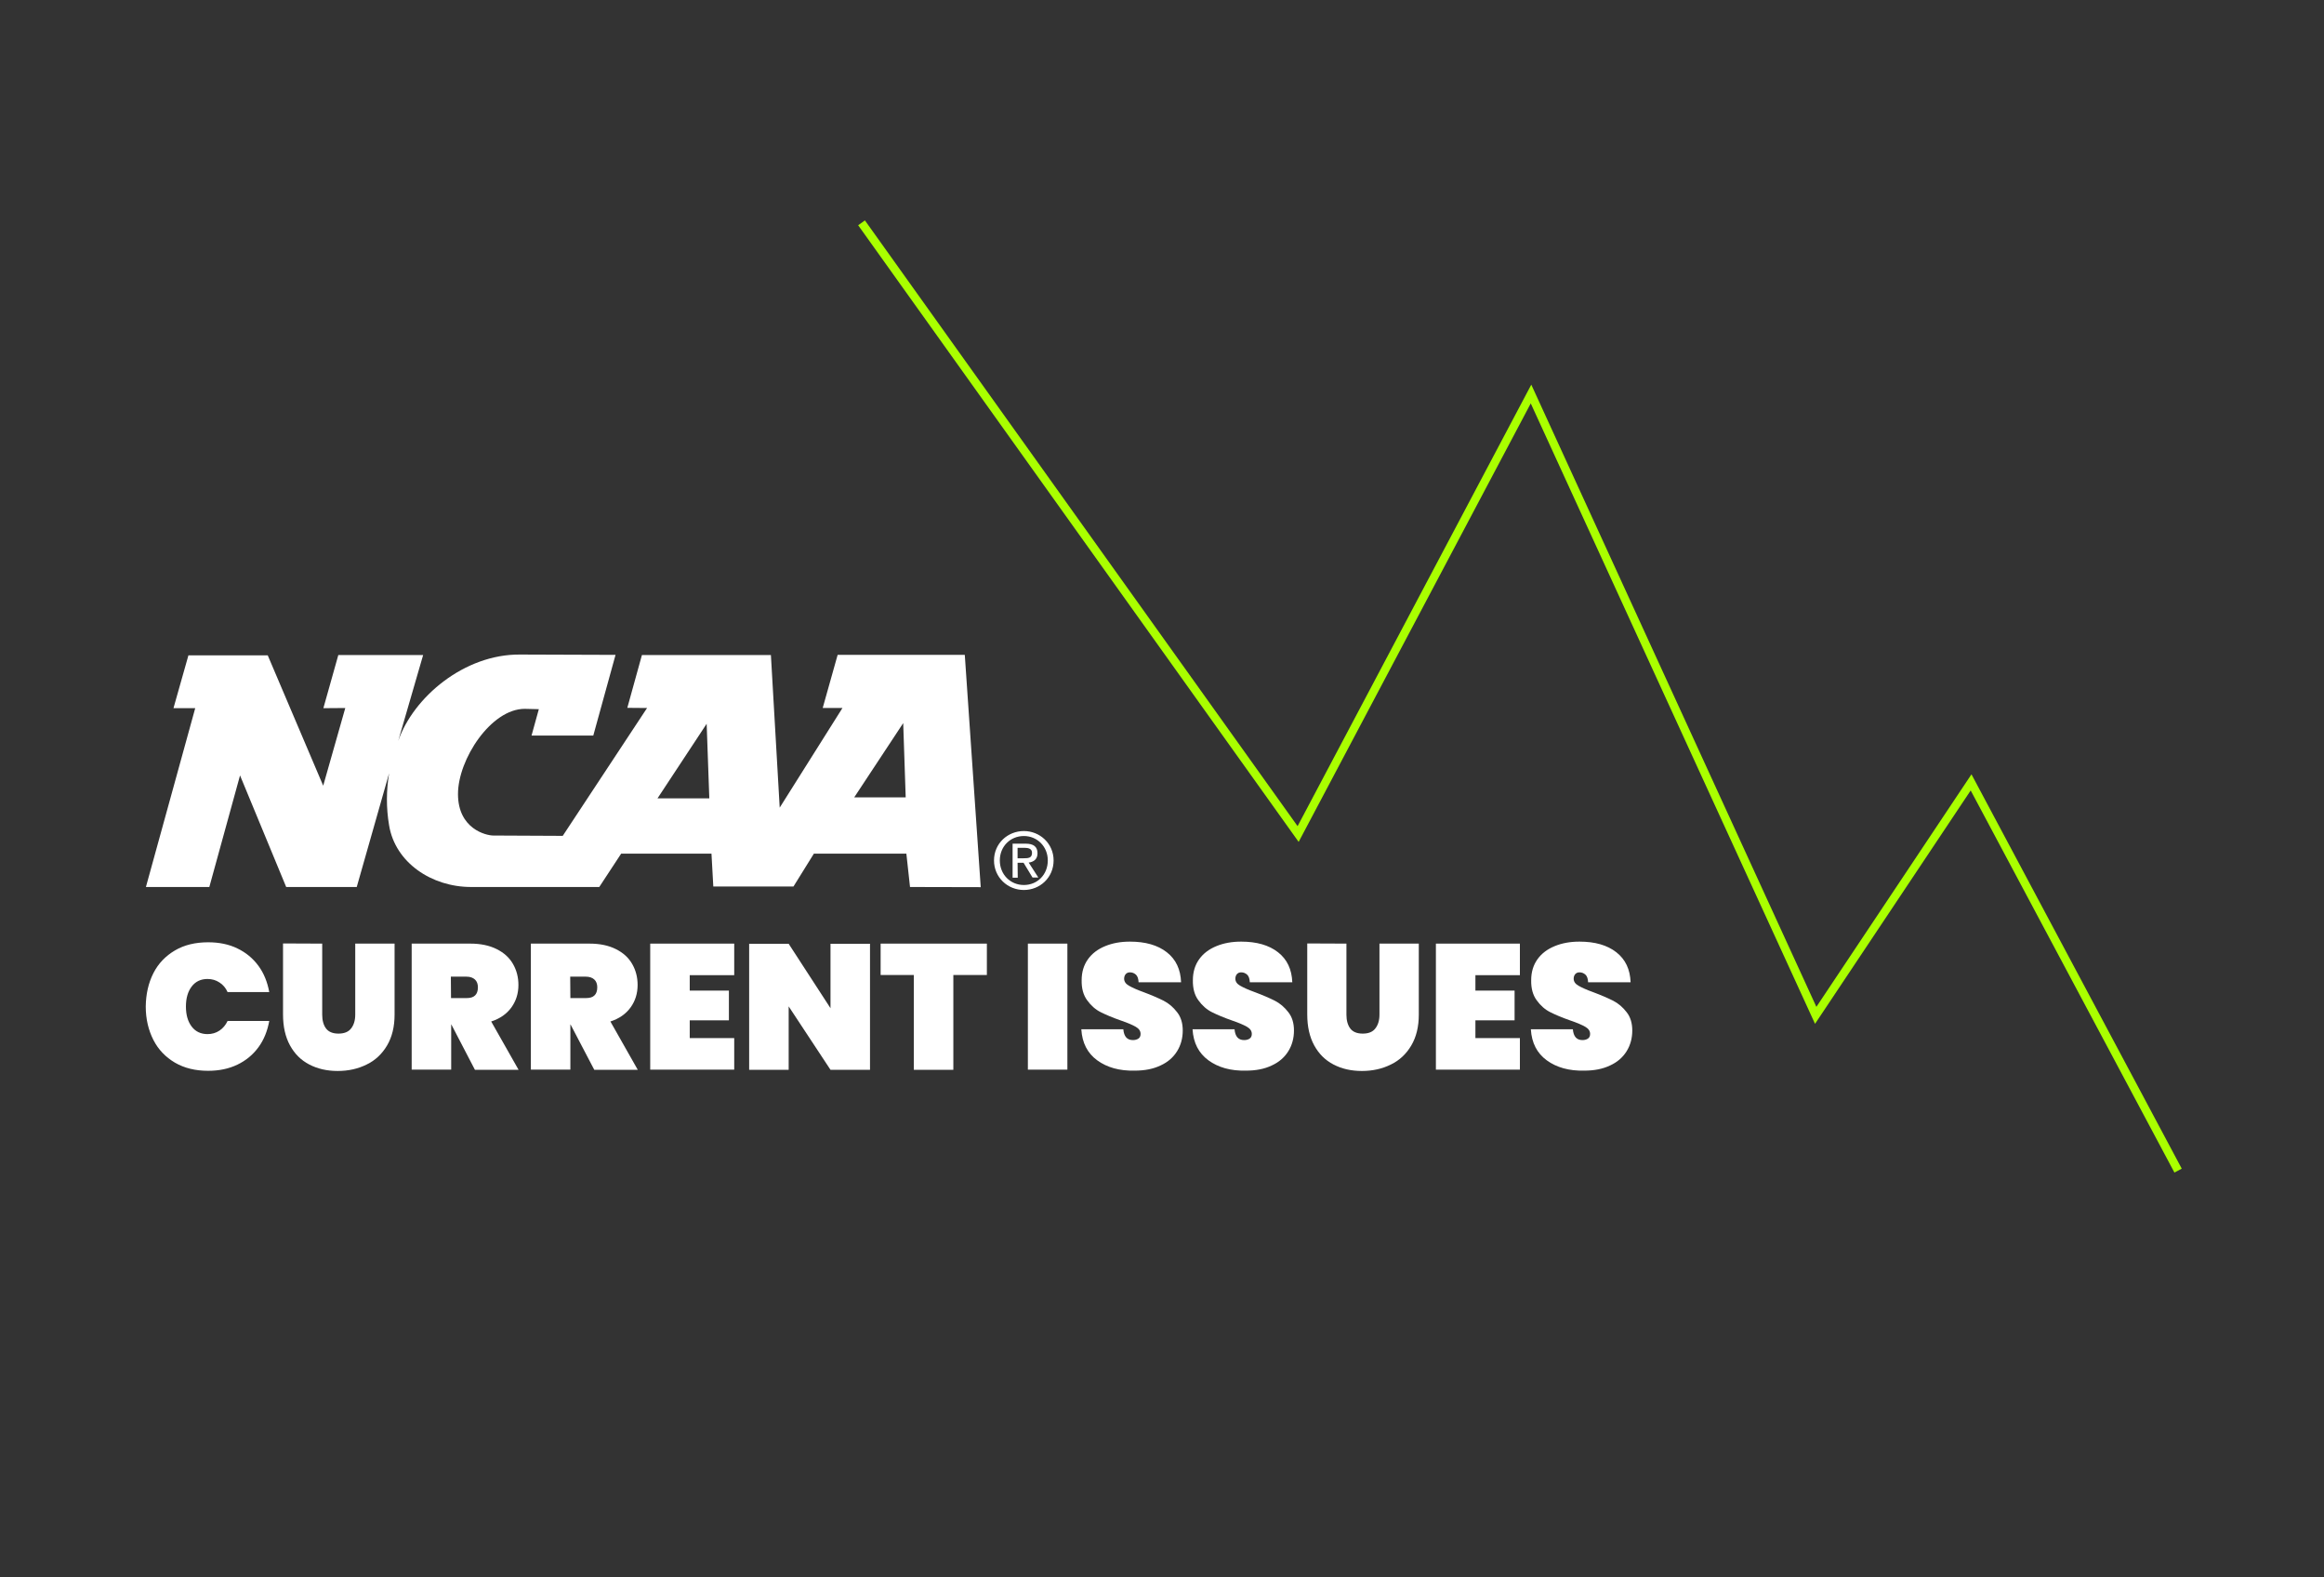 <?xml version="1.0" encoding="utf-8"?>
<!-- Generator: Adobe Illustrator 28.5.0, SVG Export Plug-In . SVG Version: 9.03 Build 54727)  -->
<svg version="1.0" id="Layer_1" xmlns="http://www.w3.org/2000/svg" xmlns:xlink="http://www.w3.org/1999/xlink" x="0px" y="0px"
	 viewBox="0 0 1400 950" style="enable-background:new 0 0 1400 950;" xml:space="preserve">
<rect x="0" y="0" width="1400" height="950" fill="#333333" stroke="none"/>
<style type="text/css">
	.st0{fill-rule:evenodd;clip-rule:evenodd;fill:#FFFFFF;}
	.st1{fill:#FFFFFF;}
	.st2{fill:none;stroke:#AAFF00;stroke-width:5;stroke-miterlimit:10;}
	.st3{fill:none;}
</style>
<g>
	<g>
		<g>
			<path class="st0" d="M602.3,518.2c0-8.4,6.3-14.7,14.5-14.7c8,0,14.4,6.3,14.4,14.7c0,8.6-6.3,14.8-14.4,14.8
				C608.7,533,602.3,526.7,602.3,518.2L602.3,518.2z M616.8,536c9.7,0,17.9-7.5,17.9-17.8c0-10.2-8.3-17.7-17.9-17.7
				c-9.8,0-18,7.5-18,17.7S607,536,616.8,536L616.8,536z M613,519.6h3.6l5.4,8.9h3.5l-5.8-9c3-0.4,5.3-2,5.3-5.6
				c0-4-2.4-5.8-7.2-5.8H610v20.5h3.1L613,519.6L613,519.6z M613,516.9v-6.3h4.2c2.2,0,4.5,0.5,4.5,3c0,3.2-2.3,3.3-5,3.3H613
				L613,516.9z"/>
			<path class="st0" d="M396.1,480.8l29.6-44.9l1.6,44.9H396.1L396.1,480.8z M514.6,480.2l29.5-44.7l1.5,44.7H514.6L514.6,480.2z
				 M590.8,534.3l-9.6-139.9h-76.6l-9,32c0,0,11.7,0,11.9,0l-37.8,60l-5.3-91.9h-77.7l-8.8,31.8l11.9,0.1l-50.8,77l-41.8-0.2
				c-4.4,0-21.3-4-21.3-25c0-20.9,19.9-51.3,40.2-51.3l8.5,0.2c-1.4,5.2-4.4,15.9-4.4,15.9h37.2l13.4-48.6l-57.5-0.2
				c-33.6-0.3-64.3,25.7-73.4,52l15-51.7h-51.1l-9,32l13.2-0.1l-13.3,46.8l-33.4-78.5h-47.8l-9,31.8h13.1L87.9,534.2h38.2
				c0,0,14.7-53.4,18.5-67.2c5.4,13,27.8,67.2,27.8,67.2h42.5l19.5-68.5c-1.7,10.2-1.8,20.9,0,31.4c3.7,22.4,25.6,37.1,49.4,37.1
				H361l13.2-20.1h54.4l1.1,19.8H478l12.3-19.8H546l2.2,20.1L590.8,534.3L590.8,534.3z"/>
		</g>
		<g>
			<path class="st1" d="M92.4,586.1c3-5.9,7.4-10.4,13-13.7s12.3-4.9,20-4.9c6.6,0,12.5,1.2,17.6,3.7c5.2,2.5,9.4,6,12.7,10.5
				s5.4,9.8,6.5,15.8h-25.1c-1.1-2.5-2.8-4.5-4.9-5.8c-2.1-1.4-4.5-2.1-7.2-2.1c-4,0-7.2,1.5-9.5,4.5s-3.5,7-3.5,12.1
				s1.2,9.1,3.5,12.1s5.5,4.5,9.5,4.5c2.7,0,5.1-0.7,7.2-2.1c2.1-1.4,3.7-3.3,4.9-5.8h25.1c-1.1,6-3.2,11.3-6.5,15.8
				s-7.5,8-12.7,10.5s-11.1,3.7-17.6,3.7c-7.7,0-14.3-1.6-20-4.9c-5.6-3.3-10-7.8-13-13.7s-4.6-12.6-4.6-20.1
				C87.9,598.7,89.4,592,92.4,586.1z"/>
			<path class="st1" d="M194.1,568.3v42.8c0,3.5,0.8,6.3,2.3,8.3s4,3.1,7.5,3.1c3.4,0,6-1,7.6-3.1c1.6-2,2.5-4.8,2.5-8.3v-42.8h23.7
				v42.8c0,7.2-1.5,13.4-4.5,18.5s-7.1,9-12.3,11.5c-5.2,2.6-11,3.9-17.5,3.9c-6.4,0-12.1-1.3-17.1-3.9c-5-2.6-8.8-6.4-11.6-11.5
				s-4.2-11.3-4.2-18.6v-42.8L194.1,568.3L194.1,568.3z"/>
			<path class="st1" d="M286.1,644.3L271.9,617h-0.1v27.2H248v-75.9h35.4c6.1,0,11.4,1.1,15.8,3.3s7.6,5.1,9.8,8.9
				c2.2,3.8,3.3,8,3.3,12.7c0,5.1-1.4,9.6-4.2,13.5c-2.8,3.9-6.9,6.8-12.2,8.5l16.5,29.1H286.1z M271.7,601.1h9.4
				c2.3,0,4-0.5,5.1-1.6c1.1-1,1.7-2.7,1.7-4.9c0-2-0.6-3.6-1.8-4.7c-1.2-1.1-2.9-1.7-5.1-1.7h-9.4L271.7,601.1L271.7,601.1z"/>
			<path class="st1" d="M358,644.3L343.7,617h-0.1v27.2h-23.8v-75.9h35.4c6.1,0,11.4,1.1,15.8,3.3s7.6,5.1,9.8,8.9
				c2.2,3.8,3.3,8,3.3,12.7c0,5.1-1.4,9.6-4.2,13.5c-2.8,3.9-6.9,6.8-12.2,8.5l16.5,29.1H358z M343.6,601.1h9.4c2.3,0,4-0.5,5.1-1.6
				c1.1-1,1.7-2.7,1.7-4.9c0-2-0.6-3.6-1.8-4.7c-1.2-1.1-2.9-1.7-5.1-1.7h-9.4L343.6,601.1L343.6,601.1z"/>
			<path class="st1" d="M415.5,587.3v9.3h23.6v17.9h-23.6v10.7h26.8v19h-50.6v-75.9h50.6v19H415.5z"/>
			<path class="st1" d="M524.1,644.3h-23.8l-25.2-38.2v38.2h-23.8v-75.9h23.8l25.2,38.8v-38.8h23.8V644.3z"/>
			<path class="st1" d="M594.5,568.3v18.9h-20.2v57.1h-23.8v-57.1h-20v-18.9H594.5z"/>
			<path class="st1" d="M643,568.3v75.9h-23.8v-75.9H643z"/>
			<path class="st1" d="M661,638.6c-5.9-4.3-9.1-10.5-9.6-18.7h25.3c0.4,4.4,2.3,6.5,5.8,6.5c1.3,0,2.4-0.3,3.3-0.9
				c0.9-0.6,1.3-1.6,1.3-2.8c0-1.8-1-3.2-2.9-4.3s-4.9-2.4-9-3.8c-4.9-1.7-8.9-3.4-12.1-5c-3.2-1.6-5.9-4-8.2-7.2
				c-2.3-3.1-3.4-7.2-3.3-12.1c0-4.9,1.3-9.1,3.8-12.6s6-6.1,10.4-7.9c4.4-1.8,9.3-2.7,14.9-2.7c9.3,0,16.7,2.1,22.2,6.4
				c5.5,4.3,8.3,10.3,8.6,18.1h-25.6c-0.1-2.1-0.6-3.7-1.6-4.6c-1-0.9-2.2-1.4-3.6-1.4c-1,0-1.8,0.3-2.5,1c-0.6,0.7-1,1.6-1,2.8
				c0,1.7,0.9,3.1,2.8,4.2c1.9,1.1,4.9,2.5,9.1,4c4.8,1.8,8.7,3.5,11.9,5.1c3.1,1.6,5.8,3.9,8.1,6.9c2.3,2.9,3.4,6.6,3.4,11
				c0,4.6-1.1,8.8-3.4,12.5c-2.3,3.7-5.6,6.6-10,8.6c-4.4,2.1-9.5,3.1-15.6,3.1C674.4,645,666.9,642.9,661,638.6z"/>
			<path class="st1" d="M728,638.6c-5.9-4.3-9.1-10.5-9.6-18.7h25.3c0.4,4.4,2.3,6.5,5.8,6.5c1.3,0,2.4-0.3,3.3-0.9
				c0.9-0.6,1.3-1.6,1.3-2.8c0-1.8-1-3.2-2.9-4.3s-4.9-2.4-9-3.8c-4.9-1.7-8.9-3.4-12.1-5c-3.2-1.6-5.9-4-8.2-7.2
				c-2.3-3.1-3.4-7.2-3.3-12.1c0-4.9,1.3-9.1,3.8-12.6s6-6.1,10.4-7.9c4.4-1.8,9.3-2.7,14.9-2.7c9.3,0,16.7,2.1,22.2,6.4
				c5.5,4.3,8.3,10.3,8.6,18.1h-25.6c-0.1-2.1-0.6-3.7-1.6-4.6c-1-0.9-2.2-1.4-3.6-1.4c-1,0-1.8,0.3-2.5,1c-0.6,0.7-1,1.6-1,2.8
				c0,1.7,0.9,3.1,2.8,4.2c1.9,1.1,4.9,2.5,9.1,4c4.8,1.8,8.7,3.5,11.9,5.1c3.1,1.6,5.8,3.9,8.1,6.9c2.3,2.9,3.4,6.6,3.4,11
				c0,4.6-1.1,8.8-3.4,12.5c-2.3,3.7-5.6,6.6-10,8.6c-4.4,2.1-9.5,3.1-15.6,3.1C741.4,645,733.9,642.9,728,638.6z"/>
			<path class="st1" d="M811.1,568.3v42.8c0,3.5,0.8,6.3,2.3,8.3s4,3.1,7.5,3.1s6-1,7.6-3.1c1.6-2,2.5-4.8,2.5-8.3v-42.8h23.7v42.8
				c0,7.2-1.5,13.4-4.5,18.5s-7.1,9-12.3,11.5c-5.2,2.6-11,3.9-17.5,3.9s-12.1-1.3-17.1-3.9c-5-2.6-8.8-6.4-11.6-11.5
				s-4.2-11.3-4.2-18.6v-42.8L811.1,568.3L811.1,568.3z"/>
			<path class="st1" d="M888.8,587.3v9.3h23.6v17.9h-23.6v10.7h26.8v19H865v-75.9h50.6v19H888.8z"/>
			<path class="st1" d="M931.8,638.6c-5.9-4.3-9.1-10.5-9.6-18.7h25.3c0.4,4.4,2.3,6.5,5.8,6.5c1.3,0,2.4-0.3,3.3-0.9
				c0.9-0.6,1.3-1.6,1.3-2.8c0-1.8-1-3.2-2.9-4.3s-4.9-2.4-9-3.8c-4.9-1.7-8.9-3.4-12.1-5c-3.2-1.6-5.9-4-8.2-7.2
				c-2.3-3.1-3.4-7.2-3.3-12.1c0-4.9,1.3-9.1,3.8-12.6s6-6.1,10.4-7.9c4.4-1.8,9.3-2.7,14.9-2.7c9.3,0,16.7,2.1,22.2,6.4
				c5.5,4.3,8.3,10.3,8.6,18.1h-25.6c-0.1-2.1-0.6-3.7-1.6-4.6c-1-0.9-2.2-1.4-3.6-1.4c-1,0-1.8,0.3-2.5,1c-0.6,0.7-1,1.6-1,2.8
				c0,1.7,0.9,3.1,2.8,4.2c1.9,1.1,4.9,2.5,9.1,4c4.8,1.8,8.7,3.5,11.9,5.1c3.1,1.6,5.8,3.9,8.1,6.9c2.3,2.9,3.4,6.6,3.4,11
				c0,4.6-1.1,8.8-3.4,12.5c-2.3,3.7-5.6,6.6-10,8.6c-4.4,2.1-9.5,3.1-15.6,3.1C945.2,645,937.7,642.9,931.8,638.6z"/>
		</g>
	</g>
	<g>
		<polyline class="st2" points="519,134.2 782,502.3 922.3,237.3 1093.8,611.5 1187.4,471.2 1312.1,705 		"/>
	</g>
</g>
<rect class="st3" width="1400" height="950"/>
</svg>
